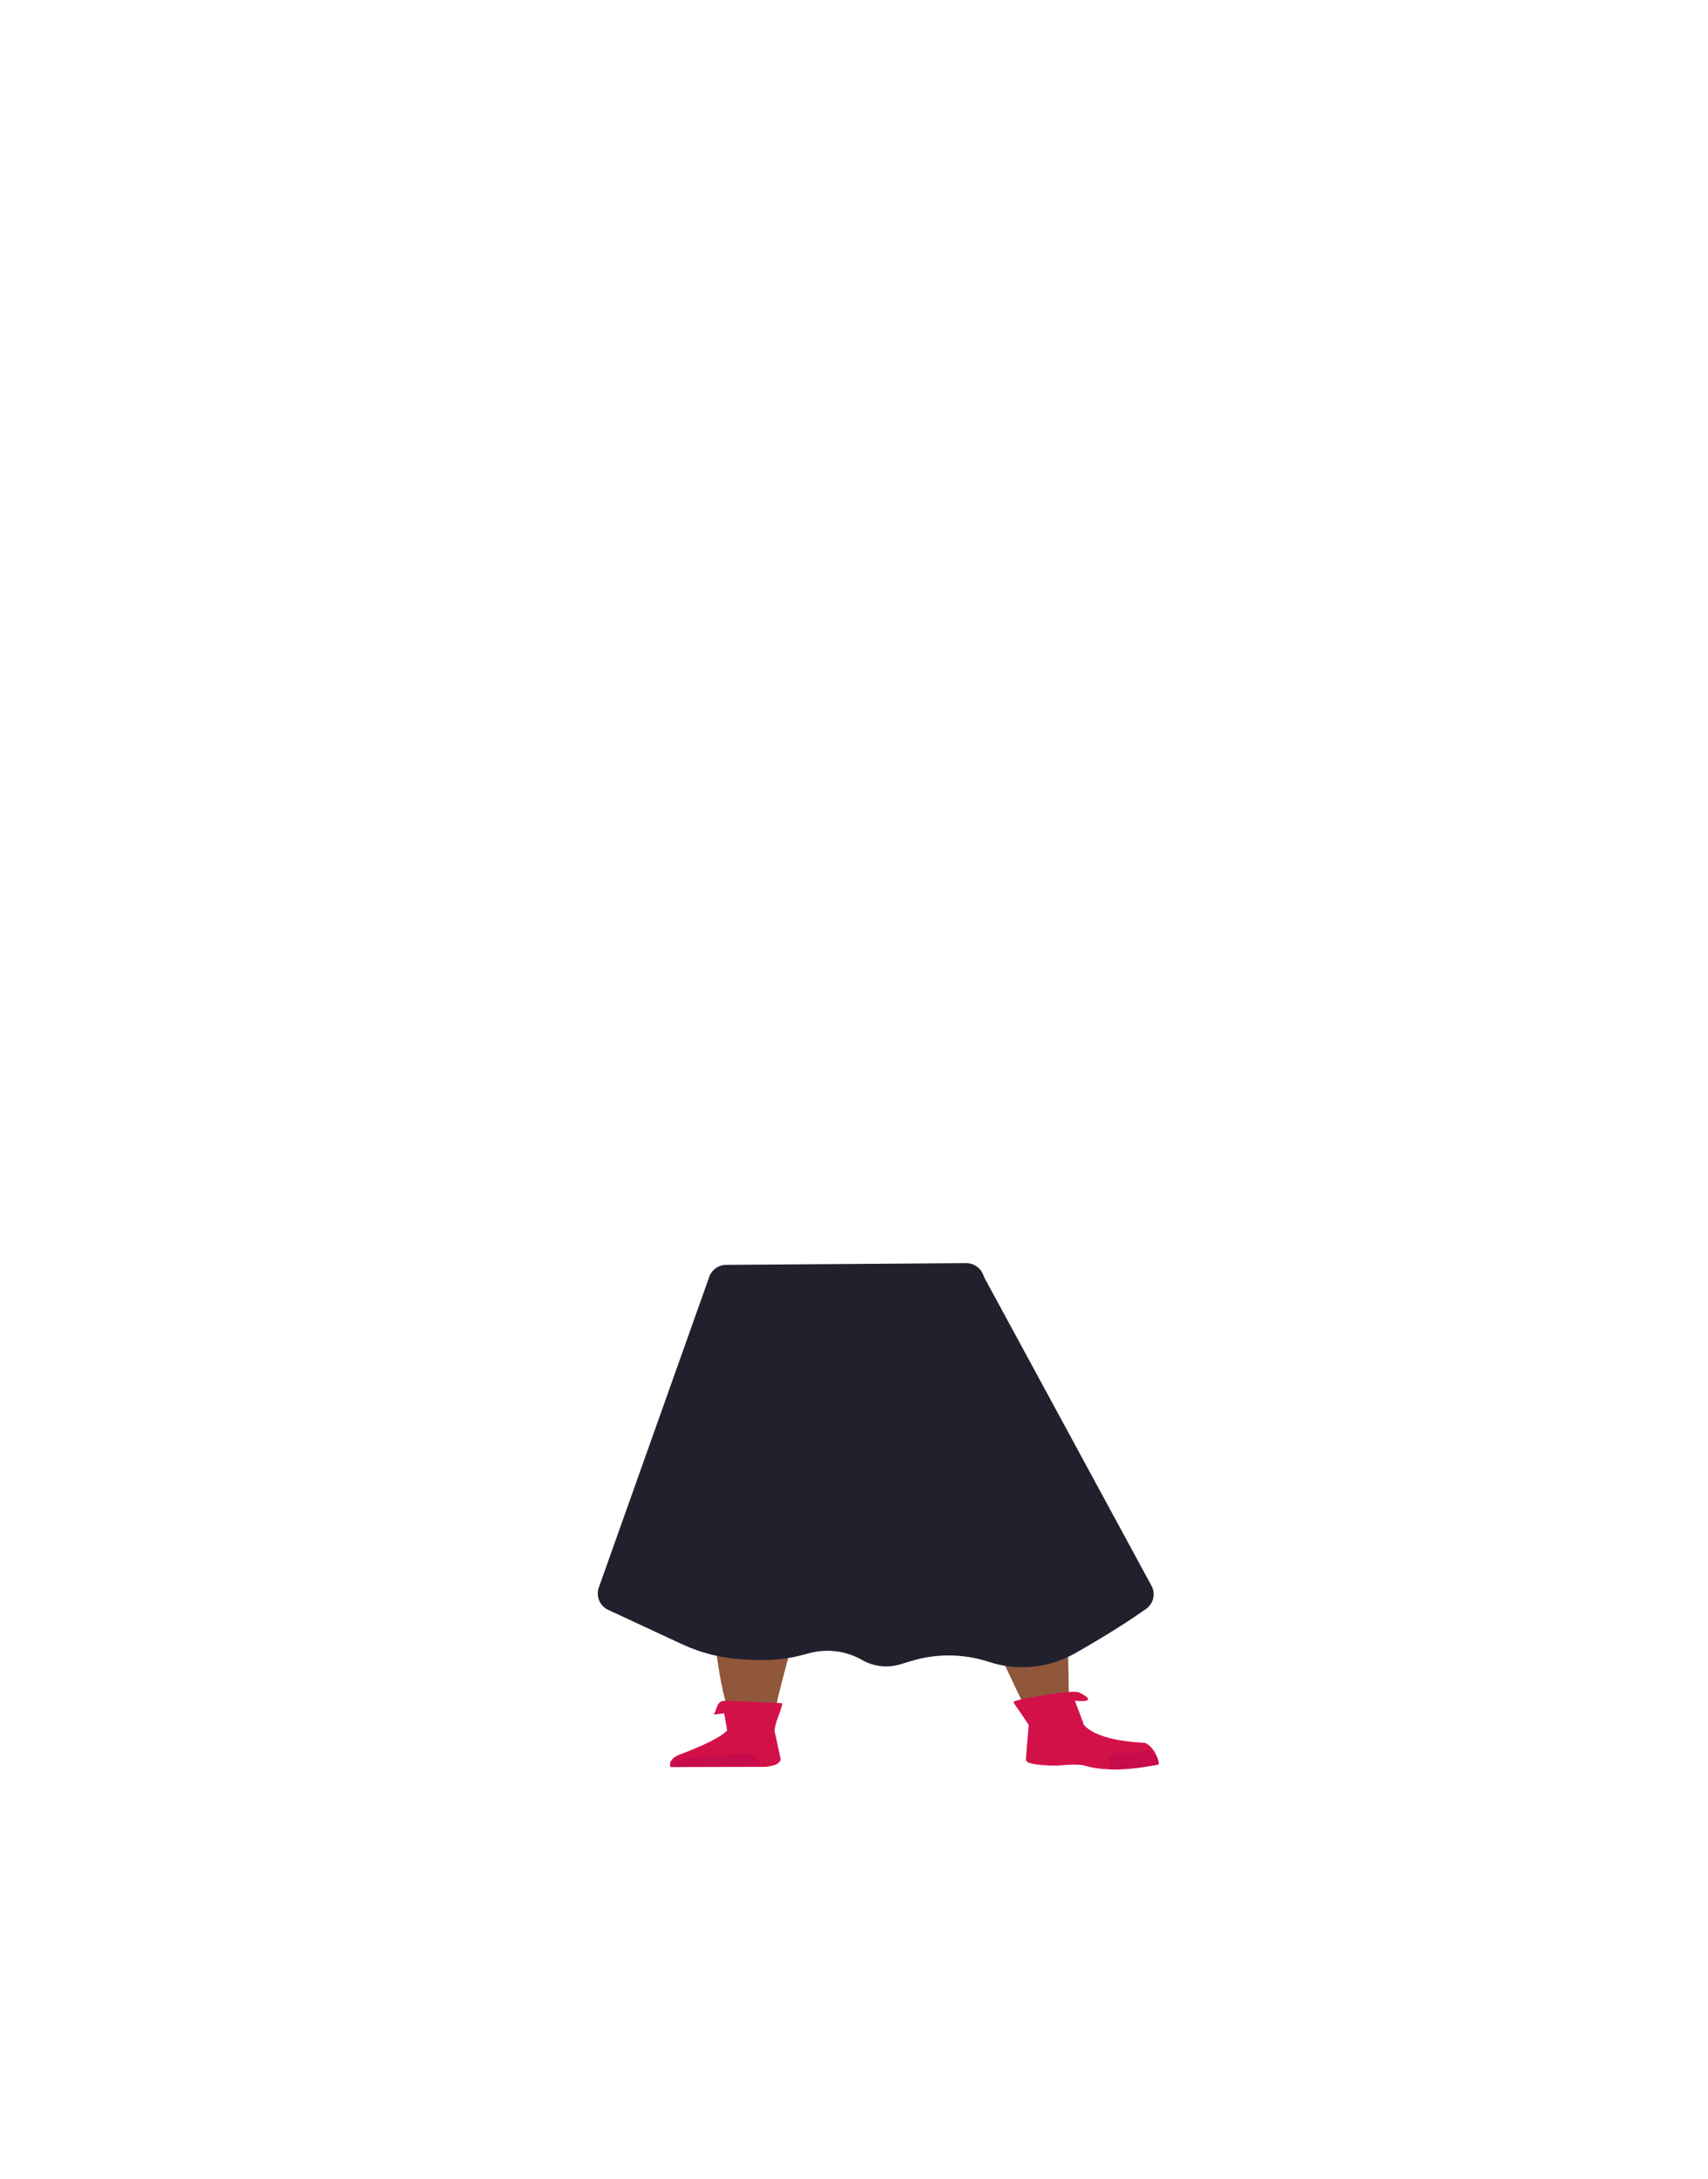 <?xml version="1.0" encoding="utf-8"?>
<!-- Generator: Adobe Illustrator 26.0.3, SVG Export Plug-In . SVG Version: 6.00 Build 0)  -->
<svg version="1.1" id="Calque_1" xmlns="http://www.w3.org/2000/svg" xmlns:xlink="http://www.w3.org/1999/xlink" x="0px" y="0px"
	 viewBox="0 0 788 1005" style="enable-background:new 0 0 788 1005;" xml:space="preserve">
<style type="text/css">
	.st0{fill:#D68F72;}
	.st1{fill:#90573A;}
	.st2{fill:#D31149;}
	.st3{fill:#C60C4B;}
	.st4{fill:#21212D;}
</style>
<g id="Calque_9">
	<path class="st0" d="M329.6,708.9c1.3,5.9,9,10.3,18.1,10.4l0,0c8.7,0.1,16.1-3.8,17.7-9.3c0,0,9.4-39.3,9.6-53.4
		c0-3.3-1.7-13.3-1.7-13.3l-4.2-23.3c0,0-2.9-11-20.8-12.3c-20.6-1.5-21,5.6-21,5.6s-6.6,37-6.4,48.7
		C321.2,672.7,329.6,708.9,329.6,708.9z"/>
	<path class="st0" d="M476.8,704.6c0.8,5.9-5.2,10.9-14.1,11.8l0,0c-8.5,0.9-17.2-2.3-20.8-7.6c0,0-23.3-37.8-28.6-51.7
		c-1.2-3.3-3.1-13.3-3.1-13.3l-4.2-23.3c0,0-1-11.1,16.1-14c19.7-3.4,22.7,3.7,22.7,3.7s19.7,35.8,23.7,47.3
		C472.2,668.2,476.8,704.6,476.8,704.6z"/>
	<path class="st1" d="M347.6,699.6c-9.8,0.1-15.6,2.8-17.1,7.2c0,0-1.6,19.5-1.8,27.7c-0.4,13.2,2.6,40,6.9,53
		c0.9,2.8,2.9,11.4,2.9,11.4c0.7,2.6,4.9,4.4,9.6,4.3l0,0c4.7-0.1,8.5-2.1,8.8-4.6c0,0,0.9-9.9,1.5-13.2
		c2.4-11.9,10.1-35.7,10.7-47.7c0.3-7.2-2.5-29.3-2.5-29.3C365.7,701.1,356.1,699.7,347.6,699.6L347.6,699.6z"/>
	<path class="st1" d="M460,695.5c9.7-0.7,16.2,1.5,18.9,5.8c0,0,8,18.4,10.6,26.6c4.1,13.2,3.6,65.3,3.6,65.3
		c0.1,2.6,0.3,6.1-4.5,6.4l0,0c-4.7,0.3-10.4-0.8-11.4-3.3c0,0-23.8-48.7-27.7-60.7c-2.4-7.2-5.9-29.6-5.9-29.6
		C442.5,698.6,451.6,696.4,460,695.5L460,695.5z"/>
	<path class="st2" d="M360.5,785.4l-25.9-1.1c-4.4,0-3.6,4.3-5.4,6.4l4.9-0.6l1.4,7.9c-4.3,4.8-22.2,11.2-22.2,11.2
		c-3.2,1.3-4.8,3.5-4,5.7l0,0l43.9-0.1l2.5-0.4c2.8-0.5,4.7-1.9,4.4-3.5l-2.5-11.6C356.2,796.4,362.2,785.5,360.5,785.4z"/>
	<path class="st3" d="M310.5,814.8L310.5,814.8c-0.6-1.9,1.9-3.7,5.5-4l26.1-2.1c3.4-0.3,6.5,0.9,7.3,2.6l1.5,3.3L310.5,814.8z"/>
	<path class="st2" d="M468.7,784.3c4.4-1.2,26.3-5.3,29.2-3.8c10.3,5.2-2,3.8-2,3.8l3.9,10.3c-0.8-1,1.6,7.9,28.4,9.1
		c4,1.7,6.6,7.4,6,10l0,0c0,0-19.7,4.8-33.9,0.5c-3.4-1-12.1,0-12.1,0s-15.5,0.3-14.9-2.9l1.3-15.8
		C468.2,785.4,466.4,784.9,468.7,784.3z"/>
	<path class="st3" d="M534.6,813.7c0.2-4.2-3.7-6.7-4.9-6.6c-1.8,0.2-1.1,0.8-2.8,1.1c-2.8,0.4-11.5,0.2-11.5,0.2
		c-1.9-0.2-3.7,1.2-3.9,3.1c0,0.1,0,0.2,0,0.3l0.2,4c0,0,1.8,0.7,14.2-0.8C527.8,814.7,534.6,813.7,534.6,813.7z"/>
	<path class="st4" d="M280.6,742.4l34.2,15.9c9.1,4.2,19,6.6,29,7l5.3,0.2c7.2,0.3,14.3-0.5,21.2-2.3l3.3-0.9
		c8.1-2.1,16.8-1,24.1,3.2l0,0c5.4,3.1,11.8,3.8,17.7,2l5-1.5c11.7-3.6,24.3-3.4,35.9,0.4l0,0c13,4.3,27.2,2.9,39.2-3.7
		c0.2-0.1,0.4-0.2,0.7-0.4c16.4-9.3,26.7-16.2,32.5-20.3c3.5-2.5,4.6-7.1,2.5-10.8l-77-141.9c-0.2-0.4-0.4-0.8-0.5-1.2l0,0
		c-1.2-3.4-4.4-5.6-8-5.6L335,583.3c-3.5,0-6.7,2.3-7.8,5.6L276.3,732C274.8,736.1,276.7,740.6,280.6,742.4z"/>
</g>
</svg>
